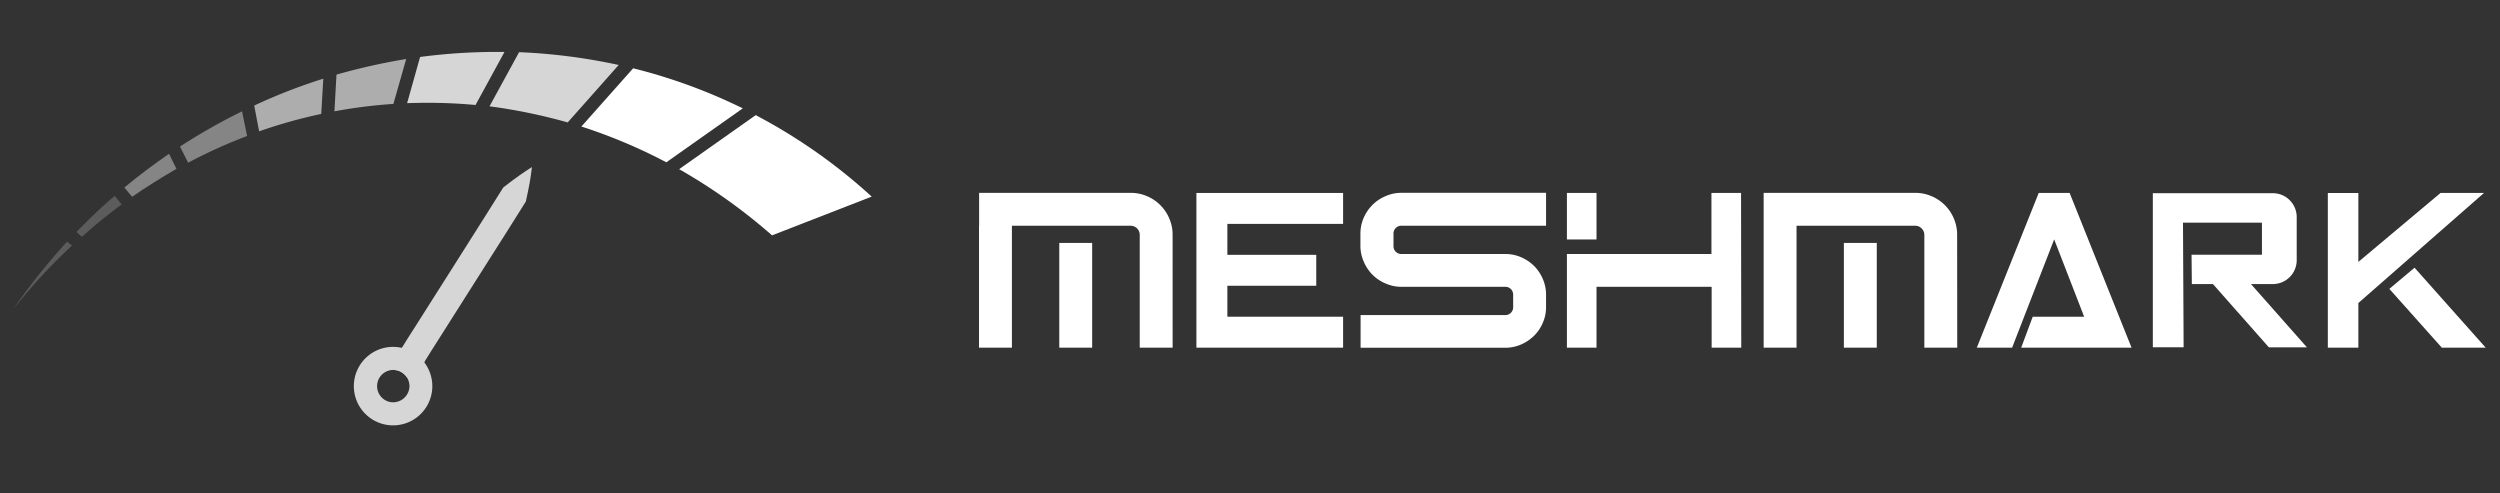 <svg id="Layer_1" data-name="Layer 1" xmlns="http://www.w3.org/2000/svg" viewBox="0 0 760 150"><rect x="0" y="0" width="760" height="150" fill="#333333" stroke="none"/><defs><style>.cls-1{opacity:0.4;}.cls-2{fill:#fff;}.cls-3{opacity:0.8;}.cls-4{opacity:0.2;}.cls-5{opacity:0.6;}</style></defs><g id="Gauge"><g class="cls-1"><path class="cls-2" d="M57.19,49.46a158.58,158.58,0,0,1,17.92-8.12l-1.52-7.5A183.42,183.42,0,0,0,54.71,44.55Z"/></g><g class="cls-3"><path class="cls-2" d="M172.58,37.22l15.5-17.47a177.19,177.19,0,0,0-30.27-3.89l-9,16.46A167.54,167.54,0,0,1,172.58,37.22Z"/></g><g class="cls-1"><path class="cls-2" d="M53.64,51.32l-2.26-4.57C46.7,50,42.14,53.4,37.8,57l2.36,2.82C44.56,56.78,49.07,54,53.64,51.32Z"/></g><path class="cls-2" d="M202.57,49.34l23.23-16.4a166.43,166.43,0,0,0-33.32-12.18l-15.73,17.7A162.89,162.89,0,0,1,202.57,49.34Z"/><g class="cls-4"><path class="cls-2" d="M37,62.14l-2.14-2.59a151.53,151.53,0,0,0-11.61,11L24.89,72C28.78,68.51,32.78,65.24,37,62.14Z"/></g><path class="cls-2" d="M229.74,35,206.46,51.43A170.77,170.77,0,0,1,234.7,71.55L265,59.77A168.61,168.61,0,0,0,229.74,35Z"/><g class="cls-4"><path class="cls-2" d="M20.38,73.47A190.24,190.24,0,0,0,4,94.05,166.24,166.24,0,0,1,21.9,74.65Z"/></g><g class="cls-5"><path class="cls-2" d="M102.29,22.68l-.62,11.16a154.71,154.71,0,0,1,17.92-2.25l3.89-13.65A191.27,191.27,0,0,0,102.29,22.68Z"/></g><g class="cls-3"><path class="cls-2" d="M123.76,31.36c2-.06,4.12-.11,6.2-.11,4.91,0,9.81.22,14.6.67l8.8-16.12a177.08,177.08,0,0,0-25.65,1.52Z"/></g><g class="cls-5"><path class="cls-2" d="M78.78,39.93a153.43,153.43,0,0,1,18.88-5.3l.62-10.71a169.4,169.4,0,0,0-21,8.17Z"/></g></g><g id="Needle" class="cls-3"><path class="cls-2" d="M120.46,105.49a11.93,11.93,0,1,0,10.93,12.85A11.95,11.95,0,0,0,120.46,105.49Zm-1.3,16.8a4.92,4.92,0,1,1,5.3-4.51A5,5,0,0,1,119.16,122.29Z"/><path class="cls-2" d="M157.21,53.85c-1.47,1-2.82,2.09-4.23,3.16l-5.24,8.34L137.2,82,126.66,98.61,124,102.78l-1.3,2.09a6,6,0,0,1-.68,1,2.87,2.87,0,0,0-.67,1c-.4,1.69-.74,3.38-1.07,5.13a1.49,1.49,0,0,0-.06.51,4.82,4.82,0,0,1,3.44,2.19,2.94,2.94,0,0,1,.45-.28c1.46-1,2.82-2.08,4.23-3.15a2.59,2.59,0,0,0,.62-1.08,10.87,10.87,0,0,1,.62-1.07l1.29-2.08,2.65-4.17,10.54-16.63,10.55-16.63,5.24-8.35c.39-1.69.73-3.43,1.07-5.18s.56-3.5.79-5.3C160.14,51.82,158.62,52.78,157.21,53.85Z"/></g><polygon class="cls-2" points="363.71 66.06 363.71 68.06 363.71 77.47 363.71 88.94 363.71 105.69 408.3 105.69 408.3 96.28 373.12 96.28 373.12 88.94 373.12 86.87 400.14 86.87 400.14 77.47 373.12 77.47 373.12 68.06 408.3 68.06 408.3 58.66 363.71 58.66 363.71 66.06"/><path class="cls-2" d="M470,93.4a11.72,11.72,0,0,1-1,4.76,12,12,0,0,1-2.66,3.92,13,13,0,0,1-3.92,2.64,12.18,12.18,0,0,1-4.8,1h-44V95.78h44A2.36,2.36,0,0,0,460,93.4V89.57a2.36,2.36,0,0,0-2.38-2.38H426a11.88,11.88,0,0,1-4.76-1,12.41,12.41,0,0,1-4-2.67,12.64,12.64,0,0,1-2.67-4,11.76,11.76,0,0,1-1-4.77V71a12,12,0,0,1,1-4.8,12.74,12.74,0,0,1,2.67-3.92,12.23,12.23,0,0,1,4-2.66,11.71,11.71,0,0,1,4.76-1h44v10H426a2.32,2.32,0,0,0-1.69.7,2.29,2.29,0,0,0-.69,1.69v3.82A2.36,2.36,0,0,0,426,77.22h31.67a12,12,0,0,1,4.8,1,12.89,12.89,0,0,1,3.92,2.66A12.54,12.54,0,0,1,469,84.77a12,12,0,0,1,1,4.8Z"/><path class="cls-2" d="M529.34,105.69h-9V87.19h-35v18.5h-9V77.22h43.94V58.65h9Zm-44-32.89h-9V58.65h9Z"/><path class="cls-2" d="M356.48,105.69h-10V71.38a2.55,2.55,0,0,0-.22-1.06,2.67,2.67,0,0,0-.59-.88,2.86,2.86,0,0,0-.88-.6,2.72,2.72,0,0,0-1.07-.21H297.65v-10h46.09a12.28,12.28,0,0,1,4.93,1,12.67,12.67,0,0,1,6.8,6.8,12.27,12.27,0,0,1,1,4.92Zm-48.86,0h-10V68.63h10Zm24.4,0h-10V73.85h10Z"/><path class="cls-2" d="M595,105.69H585V71.38a2.72,2.72,0,0,0-.22-1.06,2.86,2.86,0,0,0-.6-.88,2.94,2.94,0,0,0-.87-.6,2.8,2.8,0,0,0-1.07-.21H536.15v-10h46.09a12.27,12.27,0,0,1,4.92,1,12.65,12.65,0,0,1,6.81,6.8,12.44,12.44,0,0,1,1,4.92Zm-48.85,0h-10V68.63h10Zm24.39,0h-10V73.85h10Z"/><polygon class="cls-2" points="619.77 58.66 600.95 105.69 611.68 105.69 624.47 72.77 633.58 96.28 617.95 96.28 614.44 105.69 647.99 105.69 629.17 58.66 619.77 58.66"/><path class="cls-2" d="M663.63,67.69h24v9.74H666.23l.09,8.93h6.42l17,19.23h11.56l-17-19.23h6.63a7.27,7.27,0,0,0,7.27-7.28V66a7.26,7.26,0,0,0-7.27-7.27H654.46v46.83h9.36Z"/><polyline class="cls-2" points="755.13 58.66 741.92 58.66 716.94 79.62 716.94 58.68 707.66 58.68 707.66 105.69 716.94 105.69 716.94 92.12"/><polygon class="cls-2" points="734.02 81.38 755.65 105.69 742.31 105.69 726.36 87.82 734.02 81.38"/></svg>